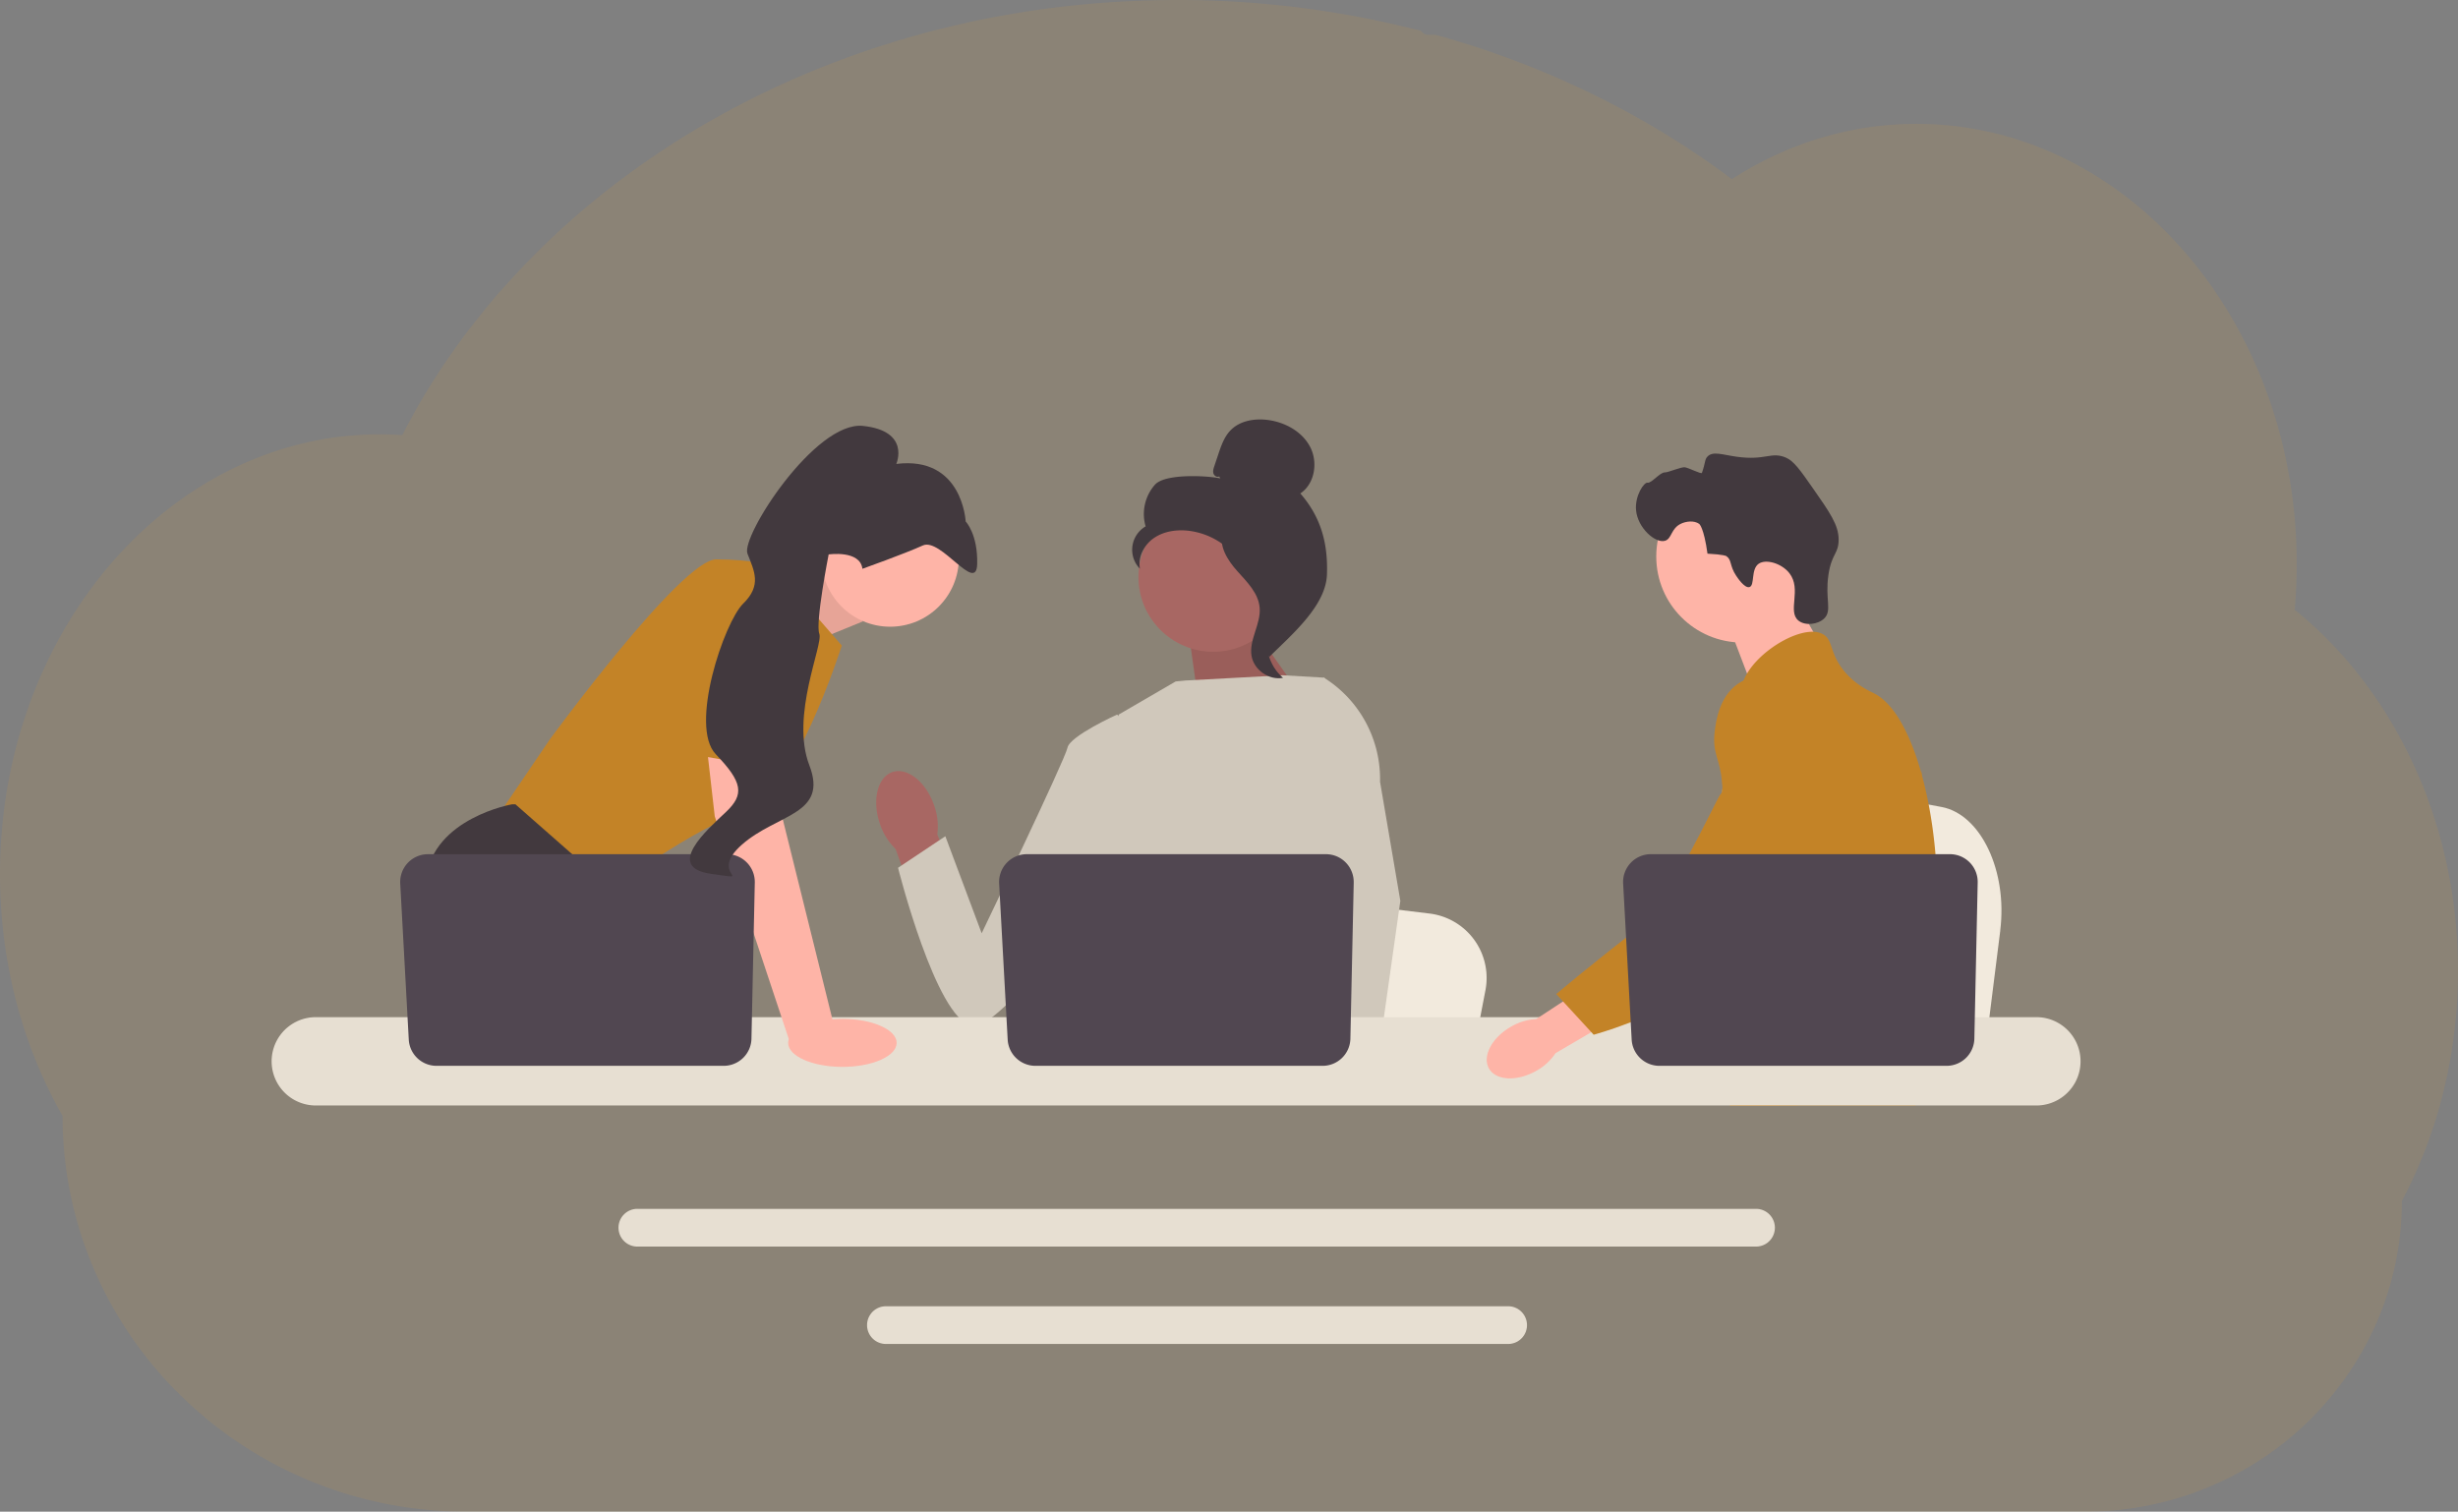 <svg xmlns="http://www.w3.org/2000/svg" viewBox="0 0 3685.75 2266.95"><rect x="0" y="0" width="3685.75" height="2266.95" fill="#808080" stroke="none"/><defs><style>.cls-1{fill:#f2f2f2;}.cls-2{fill:#ffb6b6;}.cls-3{fill:#2f2e41;}.cls-4{fill:#be8028;}.cls-5{fill:#e6e6e6;}.cls-6{opacity:0.1;}.cls-10,.cls-6{isolation:isolate;}.cls-7{fill:#a0616a;}.cls-8{fill:#ccc;}.cls-9{fill:#3f3d56;}.cls-10{fill:#f9a826;opacity:0.1;}</style></defs><title>Meeting</title><g id="Layer_2" data-name="Layer 2"><g id="Layer_1-2" data-name="Layer 1"><path class="cls-1" d="M2999.38,1395.53l-8.5,67.66-21.09,168H2546.15c3.31-37.66,7.83-91.88,12.66-150.4.48-5.85,1-11.73,1.45-17.65,12.12-147.12,25.37-313.6,25.37-313.6l55.7,10.38,108.06,20.09,44,8.18,117.92,22c58.79,10.92,99.23,96,88,185.33Z"/><polygon class="cls-2" points="2678.93 877.35 2731.03 968.51 2630.9 1039.48 2588.18 927.41 2678.93 877.35"/><circle class="cls-2" cx="2612.61" cy="834.53" r="129.06"/><path class="cls-3" d="M2603.34,863.39c-10.25-15.6-6.23-23.76-14.81-29.49,0,0-3.45-2.31-28.16-3.62h0c-5.53-39.82-12.44-44.65-12.44-44.65-8-5.56-19.77-3.75-27.12-.35-15.54,7.2-13.73,22.75-24.2,25.72-14.45,4.11-40.75-19.06-43.35-45.59-2.11-21.64,11.83-42.65,17.36-41.54s18.61-15.66,25.7-15.4c4.84.18,24.62-8.42,29.94-7.75,5.81.74,25,10.74,25.76,8.45,5.55-15.87,3.92-20.27,8.62-24.81,8.35-8.05,22-2.45,43.4.56,44,6.19,51.72-8.33,74.29,1.51,11.41,5,21,18.38,39.56,45,26,37.22,39.05,55.83,39.13,77.54.09,22.14-10.63,20.73-15.34,53.5-5.24,36.49,5.9,53.17-6.27,65-9.4,9.16-28.52,11.33-38.56,3.29-17.19-13.76,5.31-47-13.72-71.24-11.68-14.89-35.16-21.52-45.92-14.16-12.17,8.33-5.47,32.76-14,35.08-7.33,2-18.07-14.36-19.85-17.07Z"/><path class="cls-4" d="M2904,1371.7c-3.6,61.56-17.89,81-22.9,153.68-1.1,16-1.75,34.49-1.75,56.58,0,5.63,0,11.08,0,16.4a269.64,269.64,0,0,1-1.54,32.88,144.87,144.87,0,0,1-5.57,26.6h-278c0-.06,0-.12-.06-.19a191.53,191.53,0,0,1-3.44-20.3c-.25-2.07-.47-4.1-.66-6.11-.25-2.34-.47-4.66-.69-6.94-.84-9.11-1.69-17.71-3.69-25.94a66.4,66.4,0,0,0-17.59-32.39,88.31,88.31,0,0,0-12.2-10.39c-.78-.53-1.53-1.07-2.32-1.6-11.07-7.6-21.56-13.08-30.63-28.6-.16-.22-.28-.47-.41-.69a94.94,94.94,0,0,1-8.57-19.37c-3.1-9.89-5-22.31-1.6-35,8-30.11,37.83-33.11,62.18-63.53a105.17,105.17,0,0,0,7.7-11c11-17.9,14-33.67,17.49-52.41.56-3,1.06-6,1.47-9,.32-2.19.6-4.35.82-6.48a170.48,170.48,0,0,0-1.29-47c-7.44-45.1-29.41-73-13.89-113.47,4.88-12.7,11.8-22.25,18.77-30.42,14.77-17.3,29.95-28.54,27.32-50.88-2.66-22.53-19.74-25.63-21.65-45.31-1-10,2.28-20.43,8.38-30.73v0C2639.25,977,2688,946.47,2719,947.44a31.13,31.13,0,0,1,15,3.91c15.31,9,8.92,28.7,32.36,56.3,17.43,20.49,37.14,28.69,44.62,32.57,29.64,15.46,53.73,61.06,70.1,119.35.12.44.25.88.37,1.35,10.11,36.52,17.25,78,20.78,120,1.5,17.8,2.38,35.7,2.57,53.41C2905,1348.52,2904.64,1360.78,2904,1371.7Z"/><polygon class="cls-4" points="2695.83 1582.59 2690.16 1598.36 2686.6 1608.24 2678.33 1631.24 2668.76 1657.84 2607.21 1657.84 2617.53 1631.24 2622.32 1618.85 2630.27 1598.36 2643.6 1563.93 2695.83 1582.59"/><path class="cls-4" d="M2882.05,1154.19c-.16,2-.38,4.29-.6,6.73-2.44,24.85-8.2,69.31-16.61,120-4.45,26.75-9.64,55.26-15.49,83.58-12.58,61.11-28.23,121.29-45.91,160.84a196.19,196.19,0,0,1-9.73,19.28q-3.8,6.52-8,12.86a377.61,377.61,0,0,1-29.6,39.27c-.41.53-.88,1-1.35,1.57-1.69,2-3.44,4-5.19,5.94-8.58,9.67-17.34,18.68-25.82,26.94-10.32,10.08-20.28,19-29.19,26.6h-99.95l-.41-.19-14.39-6.38s4.09-4.82,11-13.92c1.41-1.85,2.91-3.88,4.54-6.11q3-4.08,6.47-9c4.82-6.82,10.3-14.83,16.18-23.9,11.39-17.56,24.38-39.15,37.49-64.15q2.25-4.37,4.57-8.83c0-.09.09-.19.12-.28,2.6-5.07,5.17-10.3,7.73-15.62,21.75-45.24,28-82.8,29.76-95,2.51-17.21,6-41.27,5-67.75a195.51,195.51,0,0,0-9.2-54.26v0c-1.25-3.85-2.66-7.7-4.26-11.51a151.76,151.76,0,0,0-10.23-20.28c-17.68-29.35-32-30.57-43.46-62.56-3.38-9.48-11.05-30.88-8.7-53.47v0a73,73,0,0,1,1.37-8.42v0c.16-.79.38-1.6.6-2.38a63.35,63.35,0,0,1,9.2-20.28c8.73-12.64,20.65-20.15,31.32-24.63l0,0a89.34,89.34,0,0,1,25-6.41c45.72-4.07,81.17,34.36,100.54,55.35a289.73,289.73,0,0,0,20.59,20.44c48.72,43.49,62.09,15.71,65.56,1.34a50.9,50.9,0,0,0,1-5.38Z"/><path class="cls-4" d="M2882.2,1152.56a14.33,14.33,0,0,1-.15,1.57c.06-.47.09-.94.12-1.38C2882.17,1152.66,2882.17,1152.59,2882.2,1152.56Z"/><path class="cls-5" d="M2633.68,1812.86H956.25a28.28,28.28,0,1,0,0,56.55H2633.68a28.28,28.28,0,0,0,0-56.55Z"/><path class="cls-5" d="M2261.43,1958.94h-933a28.27,28.27,0,0,0,0,56.54h933a28.27,28.27,0,1,0,0-56.54Z"/><polygon class="cls-2" points="1142.91 883.35 1248.62 838.86 1293.97 931.81 1182.88 977.15 1142.91 883.35"/><polygon class="cls-6" points="1142.91 883.35 1248.62 838.86 1293.97 931.81 1182.88 977.15 1142.91 883.35"/><path class="cls-4" d="M1157.94,847.92l104.29,120.17s-72.55,229-145.1,249.39-206.32,120.16-206.32,120.16L743,1228.82l81.62-120.17s197.24-269.79,249.39-269.79,83.89,9.06,83.89,9.06Z"/><path class="cls-3" d="M1017,1631.24H774.26l-15.35-20.51L696.24,1527l-14.42-19.27s-54.41-99.76-43.07-190.44S768,1206.14,768,1206.14h4.85L917.16,1333l-8.62,118,45.71,76Z"/><polygon class="cls-3" points="823.98 1631.24 758.91 1631.24 758.91 1534.89 823.98 1631.24"/><path class="cls-1" d="M2227.42,1485l-8.09,42-20.09,104.29H1795.7c3.15-23.37,7.46-57,12.06-93.34q.69-5.43,1.39-11c11.54-91.3,24.17-194.61,24.17-194.61l53,6.43,102.93,12.47,41.94,5.08L2143.56,1370a97.32,97.32,0,0,1,83.86,115Z"/><path class="cls-3" d="M2798.51,1631.24H2579.63c3.34-3.92,5.22-6.18,5.22-6.18l65.61-10.84,135.2-22.31s6.16,15.94,12.85,39.33Z"/><polygon class="cls-7" points="1870.1 928.69 1965.28 1063.31 1799.25 1068.27 1781.43 941.76 1870.1 928.69"/><polygon class="cls-6" points="1870.1 928.69 1965.28 1063.31 1799.25 1068.27 1781.43 941.76 1870.1 928.69"/><path id="uuid-ae755ff6-bb09-410e-86b1-7d1b81a37005-131" class="cls-7" d="M1400.68,1207.6c-12.21-35.23-40.29-57.49-62.71-49.71s-30.69,42.64-18.47,77.88a93.32,93.32,0,0,0,23.36,37.38l53.63,148.63,69.21-26.66-60.22-143.69a93.36,93.36,0,0,0-4.8-43.83Z"/><path class="cls-8" d="M2045,1139l-.13,137.19-12.77,50.67-26.25,104.23L1986.74,1527l-14.24,71.42-5.08,25.51q-5.75,3.84-11.45,7.36H1624.35c-18.84-11.31-29.39-20.11-29.39-20.11a110.7,110.7,0,0,0,11.18-12.76c10.07-13.29,22.24-35,14.78-55.84-1.56-4.35-2-9.66-1.49-15.58,3-39,44-105.06,44-105.06l-8.48-98-3.72-42.94,26.22-209.38,85.45-49.67,14.75-1.43,145.62-7.87,60.19,3.47,2.75.75L2045,1139Z"/><polygon class="cls-2" points="2051.47 1631.24 1978.91 1631.24 1975.72 1598.37 1975.65 1597.71 1996.19 1596.31 2049.63 1592.66 2050.56 1612.34 2051.28 1627.44 2051.47 1631.24"/><path class="cls-8" d="M2069.33,1172.18,2099.8,1351l-24.87,176-3.88,27.39-6.84,48.36-2.11,14.87.07,1.61.52,12.06h-86.16l-3.17-32.87-.27-2.95-6.49-67.33-.11-1.14-13.76-142.79,27-103.2,2-7.59v0l11.74-176.7-9.09-80.31-.09-.75.52.34c.48.3,1,.59,1.41.91a179.32,179.32,0,0,1,83.14,155.35Z"/><path class="cls-8" d="M1708.29,1105.85l-33.13-34.27s-70.92,32-74.45,49.71S1472,1399.56,1472,1399.56l-54.48-145.5-70.92,47.34s56.91,225.91,110.12,236.51,231.57-267.38,231.57-267.38l20-164.68Z"/><path class="cls-5" d="M3053.53,1525.38h-2580a66.23,66.23,0,0,0,0,132.46h2580a66.23,66.23,0,1,0,0-132.46Z"/><path class="cls-9" d="M2029.9,1323.52l-5,234.08a41.66,41.66,0,0,1-41.65,40.77h-430.6A41.67,41.67,0,0,1,1511,1559l-12.8-234.08a41.67,41.67,0,0,1,41.61-43.94h448.4a41.67,41.67,0,0,1,41.66,42.56Z"/><circle class="cls-2" cx="1334.78" cy="836.83" r="103.02"/><polygon class="cls-2" points="1162.47 1106.39 1173.81 1228.82 1250.89 1539.42 1184.3 1562.76 1071.78 1224.28 1056.24 1088.25 1162.47 1106.39"/><path class="cls-9" d="M1131.81,1323.52l-5,234.08a41.66,41.66,0,0,1-41.66,40.77H654.54a41.66,41.66,0,0,1-41.6-39.39l-12.8-234.08A41.67,41.67,0,0,1,641.75,1281h448.4a41.67,41.67,0,0,1,41.66,42.56Z"/><ellipse class="cls-2" cx="1263.17" cy="1563.97" rx="81.36" ry="35.99"/><path class="cls-4" d="M1002.63,1125.1l46.48-247.7s129.23-18.14,133.77,24.94-3.24,253.6-3.24,253.6l-177-30.84Z"/><path class="cls-3" d="M1293.19,853s63.73-22.75,90.61-35,80.29,73.11,81.48,28-17.27-64-17.27-64-4.61-98.62-104-86.29c0,0,21.85-49.34-49.89-57s-183.34,165.61-173.34,191.49,22,47.3-6.38,75-81.46,183.9-41.06,225.94,43,60.28,15.37,86.43-93.1,83-22.36,92.89-6.47,2.5,46.27-43.89,129.7-44.49,101-118.92,21.19-181.09,14.94-197.27,14-118.93,14-118.93,47.11-6.92,50.63,21.47Z"/><circle class="cls-7" cx="1819.2" cy="865.27" r="112.15"/><path class="cls-3" d="M1828.15,714.5c-3.24,1.89-7.59-1-8.63-4.58s.17-7.45,1.38-11l6-17.92c4.29-12.71,8.84-25.86,18.14-35.54,14-14.6,36.32-18.31,56.39-15.62,25.77,3.45,51.2,17.41,63.18,40.49s6.88,55.27-14.77,69.67c30.86,35.37,41.62,74.79,39.92,121.7s-52.82,90.09-86.16,123.13c-7.44-4.51-14.21-25.66-10.12-33.34s-1.77-16.59,3.3-23.67,9.31,4.2,4.19-2.84c-3.24-4.44,9.39-14.66,4.58-17.31-23.26-12.86-31-41.85-45.6-64a109.09,109.09,0,0,0-79.68-47.92c-17.57-1.65-36.14,1.35-50.55,11.55S1706,835.69,1709.38,853a40.64,40.64,0,0,1,8.46-63.63,66.4,66.4,0,0,1,14.09-62.6c15-16.57,76-13.75,97.92-9.39Z"/><path class="cls-3" d="M1831.56,796.35c29.06,3.14,50,28.31,67.75,51.55,10.21,13.4,20.9,28.19,20.65,45-.26,17-11.65,31.63-17.09,47.77-8.89,26.38-.22,57.76,21,75.83-20.92,4-43.53-11.71-47.15-32.7-4.2-24.42,14.32-48,12.12-72.69-1.93-21.75-19.07-38.49-33.64-54.75s-28.26-37.85-21.56-58.63l-2-1.41Z"/><path id="uuid-aec20554-f6ec-4c5b-9d97-717cd04239bf-132" class="cls-2" d="M2265.92,1539.56c-28.78,16.36-43.66,44.48-33.24,62.8s42.2,19.88,71,3.5a82.85,82.85,0,0,0,28.85-26.44l121.06-70.9-34.48-56.1-115.68,75.85a82.75,82.75,0,0,0-37.49,11.29Z"/><path class="cls-4" d="M2675.81,1019.67c-3.61-1.43-35.36-13.45-64.34,2.42-33.29,18.23-38.43,59.85-40.23,74.45-4.17,33.72,8.1,41.28,10.7,75.42,4.84,63.87,17.62-9-2.79,20.16-7.06,10.09-79.22,166.47-119,197.1-77.39,59.57-126.54,101.52-126.54,101.52l56.11,61s88.66-23.62,167-74.51c80.39-52.19,120.58-78.29,151.68-129.34,2.67-4.4,66.75-113.21,32.34-233.52-7.85-27.44-22.23-77.73-64.93-94.65Z"/><path class="cls-9" d="M2965.54,1323.52l-5,234.08a41.68,41.68,0,0,1-41.66,40.77H2488.28a41.67,41.67,0,0,1-41.61-39.39l-12.79-234.08a41.66,41.66,0,0,1,41.6-43.94h448.41a41.66,41.66,0,0,1,41.65,42.56Z"/><path class="cls-10" d="M3685.75,1456.07a755.42,755.42,0,0,1-22.13,182.25q-7.44,30.14-17.3,59a697.58,697.58,0,0,1-27.91,69.85q-8,17.27-16.87,33.86a455.51,455.51,0,0,1-38.08,183,471.88,471.88,0,0,1-229,235.94A481.76,481.76,0,0,1,3130,2267H699.73a612.37,612.37,0,0,1-308-82.33l-1.44-.81q-20-11.71-39-24.79a611.23,611.23,0,0,1-80-66,595.64,595.64,0,0,1-88-109,581.65,581.65,0,0,1-89.46-310.52C34.58,1569.5,0,1444.87,0,1310.93c0-169,55-323.12,145.23-439.81a617.42,617.42,0,0,1,61.68-68.62,573.27,573.27,0,0,1,70.53-57.74A548.06,548.06,0,0,1,340,707.21c9.05-4.6,18.12-9,27.35-13q12.17-5.38,24.6-10.1,14.92-5.67,30.23-10.42t30.19-8.33q21.92-5.36,44.56-8.7c12.52-1.84,25-3.13,37.56-4.1,10-.75,20-1.15,30.1-1.28h5.48c11.14,0,22.21.44,33.2,1.19,1.15-2.32,2.41-4.66,3.56-7,4.38-8.35,8.92-16.68,13.49-24.81a.81.81,0,0,1,0-.22q1.17-2.16,2.38-4.23c3.69-6.66,7.54-13.26,11.48-19.8,1.82-3.13,3.6-6.07,5.45-9a23.85,23.85,0,0,1,1.28-2.12q2.82-4.7,5.73-9.39,14.49-23.16,30.13-45.5l2.66-3.82c1.63-2.31,3.13-4.57,4.95-6.88,4.31-6,8.76-12.11,13.23-18.06,3.13-4.25,6.26-8.48,9.64-12.52q12.21-15.65,25-31.29T759,427c1.25-1.41,2.5-2.79,3.81-4.17l13.37-14.58h0c.65-.69,1.22-1.31,1.84-1.94h0c1.6-1.72,3.13-3.44,4.85-5.1,7.17-7.6,14.52-15.05,21.91-22.47A1192.08,1192.08,0,0,1,924.6,274.31c1.66-1.31,3.35-2.57,5-3.82,7.95-6,16-11.89,24.1-17.71a1268.54,1268.54,0,0,1,139-86.68c3.32-1.91,6.7-3.69,10.11-5.44a1324.51,1324.51,0,0,1,133-61.21c24.75-9.8,50.07-19,75.54-27.41,17-5.57,34-10.86,51.22-15.84q40.44-11.64,81.43-20.87A1450.22,1450.22,0,0,1,1688.76,2q37.54-1.9,75.94-2a1455.44,1455.44,0,0,1,366.13,46.31,13.19,13.19,0,0,0,11.36,5.92h10.51c4.57,1.25,9.11,2.5,13.67,3.82q38.28,11,75.45,24.06l6.26,2.25a1347.38,1347.38,0,0,1,178.08,78.23,1284.14,1284.14,0,0,1,149.11,92.13q11,7.89,21.66,15.9,12.95-8.3,26.34-15.9a518.4,518.4,0,0,1,109.15-46.53,497.87,497.87,0,0,1,244.83-9.58c104.05,22.06,198.24,76.82,274.31,154.71a639.79,639.79,0,0,1,82.27,104.46c1.72,2.69,3.44,5.41,5.1,8.16a689.16,689.16,0,0,1,52.39,104.43c.53,1.34,1.06,2.59,1.53,3.91a723.16,723.16,0,0,1,32.23,104.36c.38,1.81.81,3.6,1.19,5.41a752.25,752.25,0,0,1,15.4,104.42,20.19,20.19,0,0,0,.25,3.85q2,27.25,2,55.08,0,24.87-1.6,49.38c0,1.78-.25,3.63-.4,5.47-.29,4.73-.69,9.39-1.1,14.15a594,594,0,0,1,66.9,63.11q13.68,14.94,26.48,31a658.69,658.69,0,0,1,68.21,104.43C3655.33,1212.8,3685.75,1330.3,3685.75,1456.07Z"/></g></g></svg>